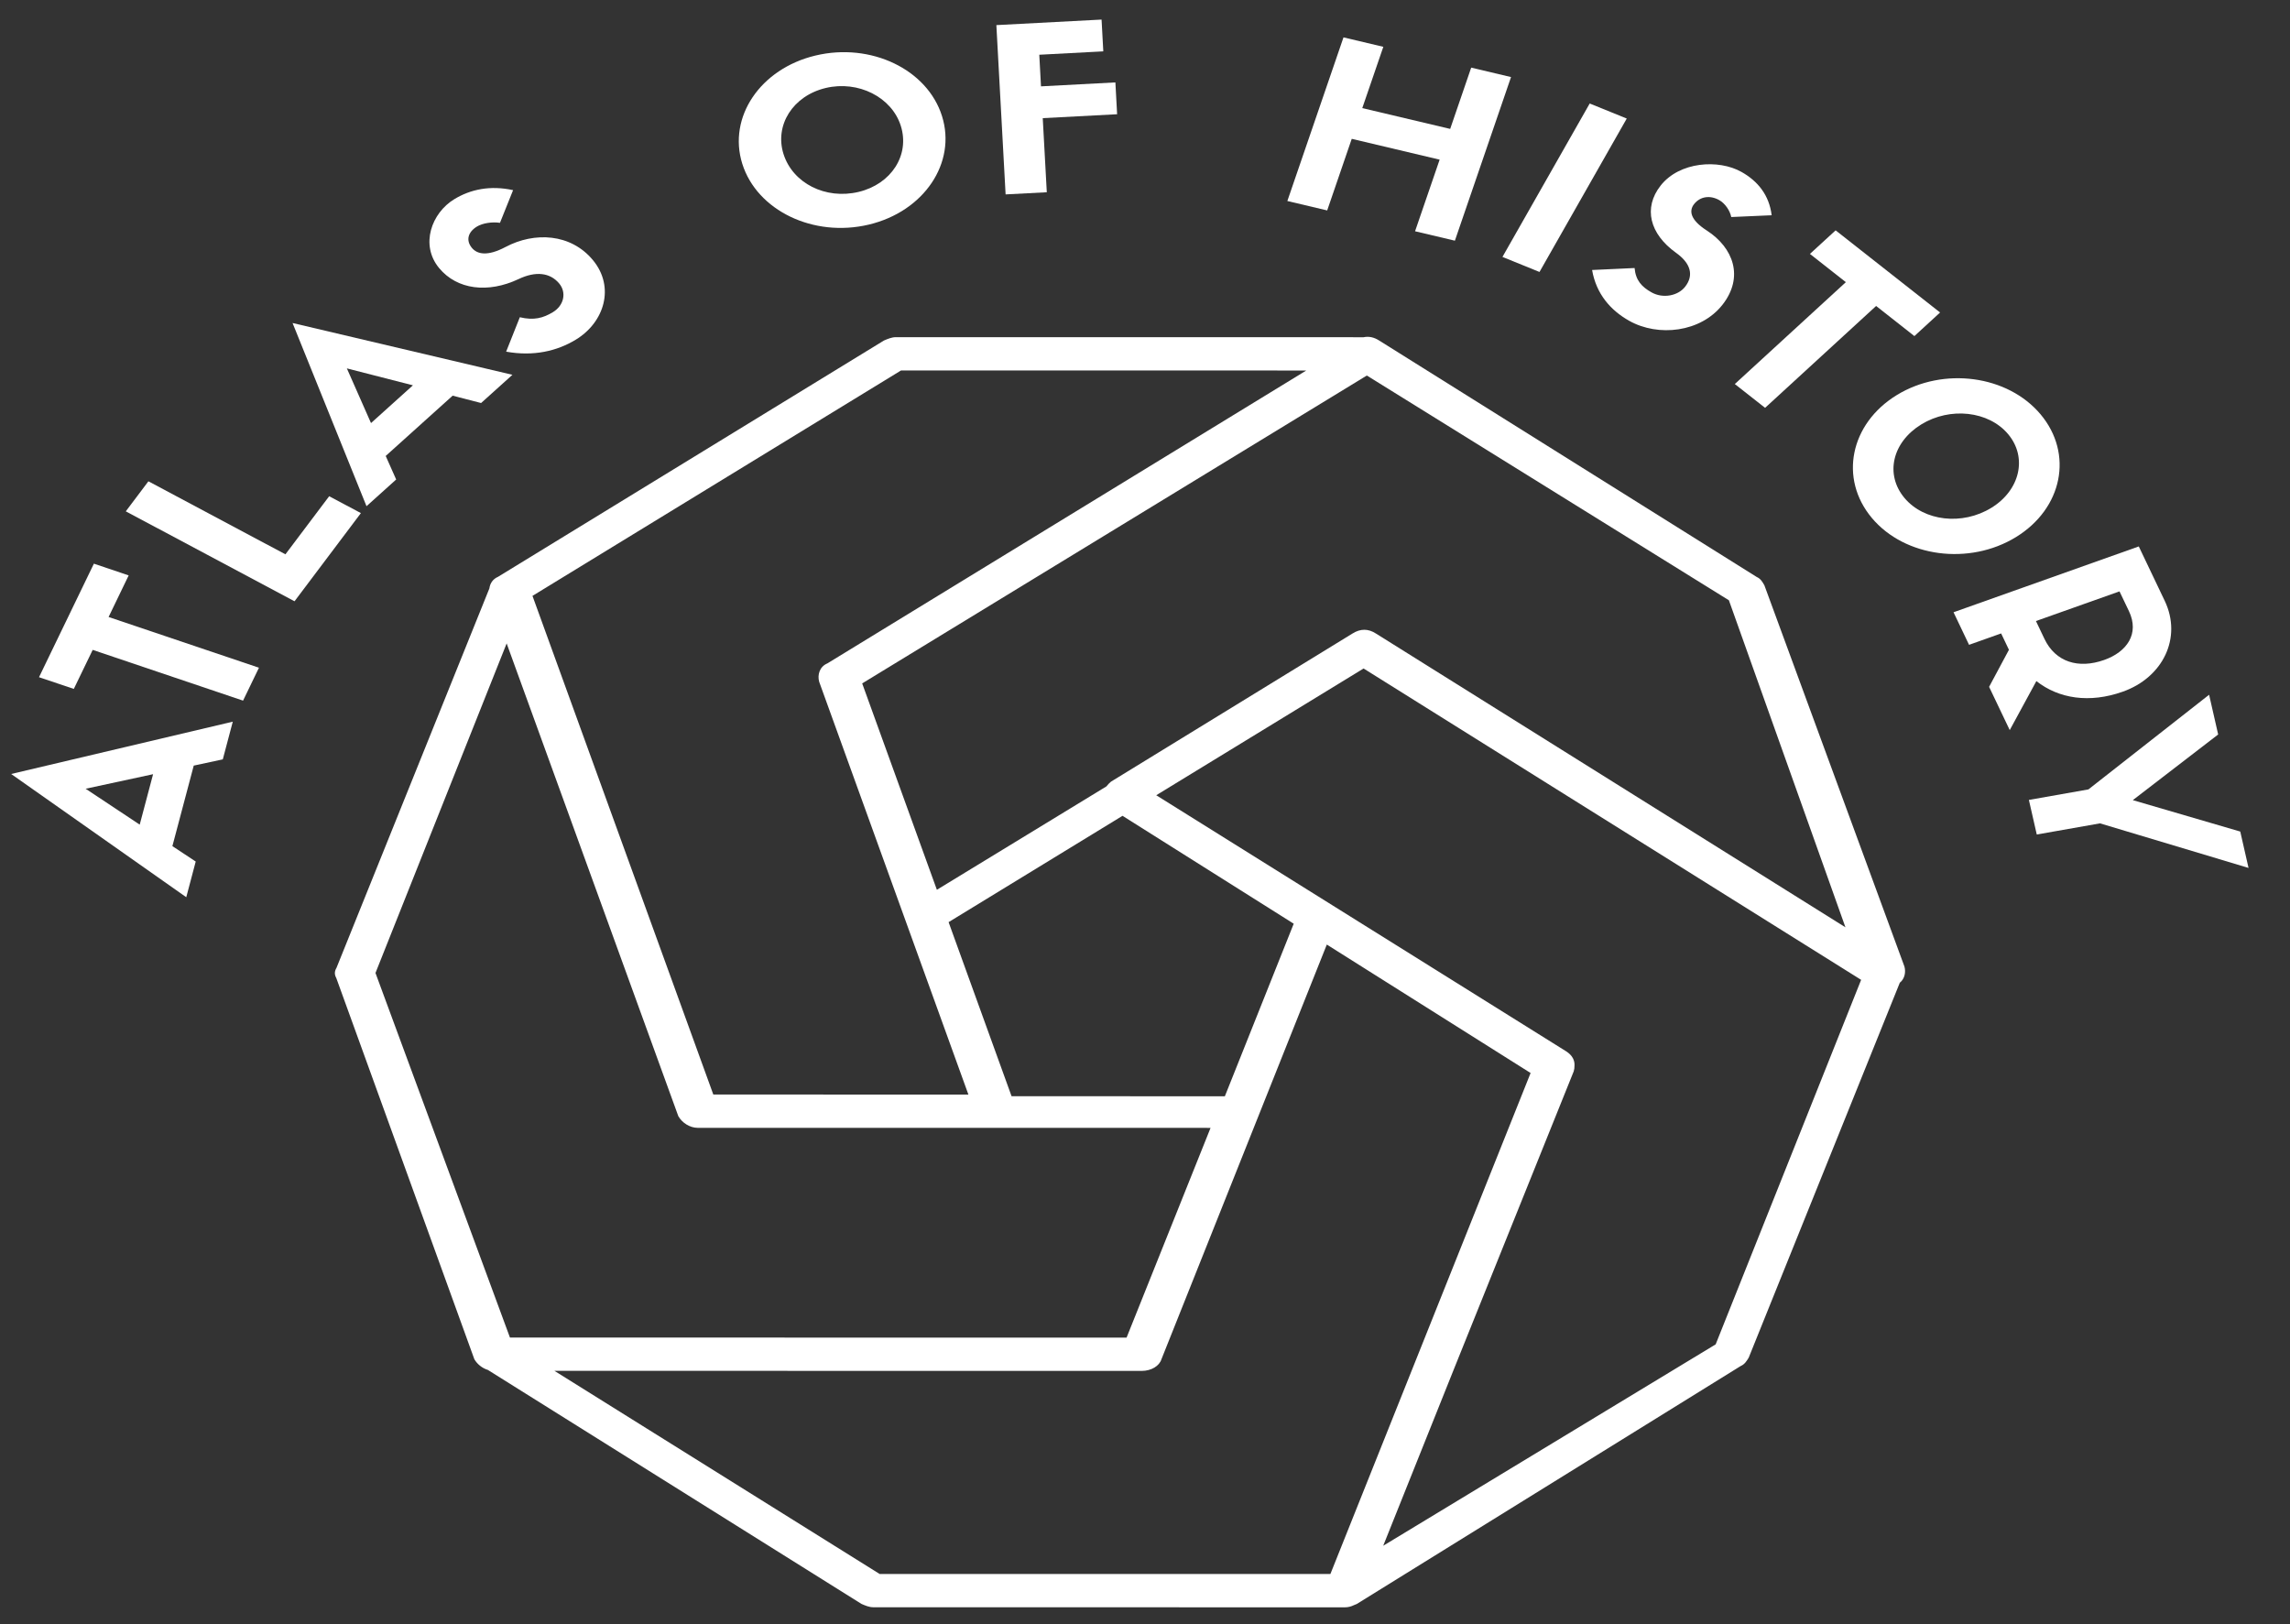 <svg width="86" height="61" viewBox="0 0 86 61" fill="none" xmlns="http://www.w3.org/2000/svg">
<rect x="0" y="0" width="86" height="61" fill="#333333" stroke="none"/>
<path fill-rule="evenodd" clip-rule="evenodd" d="M32.791 60.362L50.508 60.365C50.627 60.365 50.746 60.334 50.851 60.281C50.885 60.268 50.918 60.254 50.952 60.24L65.372 51.302C65.52 51.239 65.596 51.114 65.672 50.989L71.346 36.908C71.533 36.758 71.578 36.507 71.52 36.299L66.261 21.982C66.19 21.857 66.119 21.732 65.973 21.669L51.796 12.79C51.602 12.665 51.407 12.623 51.21 12.665L33.64 12.663C33.493 12.663 33.345 12.725 33.197 12.788L18.703 21.663C18.503 21.748 18.402 21.918 18.379 22.097L12.635 36.353C12.559 36.478 12.557 36.603 12.628 36.728L17.813 51.045C17.92 51.232 18.109 51.384 18.321 51.449L32.352 60.237C32.498 60.3 32.644 60.362 32.791 60.362ZM31.07 24.915C30.773 25.04 30.694 25.353 30.763 25.603L36.368 41.108L26.788 41.106L19.997 22.379L33.838 13.913L49.056 13.915L31.071 24.915L31.07 24.915ZM69.305 34.826L51.673 23.793C51.383 23.605 51.089 23.605 50.791 23.793L41.724 29.355C41.663 29.406 41.602 29.467 41.551 29.534L35.184 33.417L32.379 25.666L51.331 14.103L64.928 22.544L69.305 34.826ZM42.308 50.236L19.151 50.233L14.101 36.541L19.027 24.164L25.474 41.919C25.617 42.169 25.907 42.357 26.201 42.357L37.449 42.358L37.451 42.358L45.462 42.359L42.308 50.236ZM51.946 58.052L54.58 51.471L59.1 40.236C59.121 40.166 59.132 40.096 59.129 40.028C59.144 39.828 59.054 39.637 58.819 39.485L43.422 29.866L51.209 25.106L69.894 36.799L64.431 50.489L51.946 58.052ZM42.156 30.639L35.624 34.632L37.989 41.17L45.999 41.172L48.585 34.691L42.156 30.639ZM20.82 51.483L42.874 51.486C43.241 51.486 43.539 51.299 43.617 51.049L49.828 35.474L57.481 40.298L49.962 59.114L33.034 59.112L20.82 51.483Z" fill="white"/>
<path d="M8.367 28.519L8.742 27.103L0.419 29.068L6.995 33.696L7.35 32.356L6.474 31.777L7.276 28.753L8.367 28.519ZM3.216 29.622L5.749 29.076L5.247 30.97L3.216 29.622Z" fill="white"/>
<path d="M9.725 25.077L4.078 23.172L4.832 21.61L3.526 21.169L1.465 25.433L2.772 25.873L3.481 24.407L9.128 26.313L9.725 25.077Z" fill="white"/>
<path d="M4.724 19.204L11.061 22.581L13.553 19.27L12.362 18.636L10.719 20.818L5.573 18.076L4.724 19.204Z" fill="white"/>
<path d="M18.067 15.136L19.244 14.076L10.987 12.131L13.764 19.011L14.878 18.008L14.485 17.124L16.999 14.86L18.067 15.136ZM13.026 13.835L15.507 14.471L13.933 15.889L13.026 13.835Z" fill="white"/>
<path d="M19.475 10.481C20.114 10.177 20.657 10.233 21.003 10.65C21.279 10.983 21.185 11.468 20.765 11.723C20.402 11.943 20.05 12.042 19.522 11.914L19.008 13.207C20.043 13.393 20.922 13.183 21.623 12.757C22.703 12.102 23.101 10.774 22.266 9.768C21.437 8.768 20.076 8.697 18.983 9.277C18.303 9.637 17.919 9.547 17.723 9.311C17.487 9.027 17.574 8.713 17.912 8.508C18.126 8.378 18.49 8.324 18.776 8.369L19.269 7.141C18.408 6.954 17.67 7.11 17.06 7.481C16.211 7.996 15.767 9.194 16.492 10.069C17.166 10.881 18.325 11.023 19.475 10.481Z" fill="white"/>
<path d="M32.633 8.434C34.705 7.938 35.929 6.112 35.376 4.358C34.824 2.604 32.705 1.588 30.623 2.086C28.552 2.582 27.325 4.399 27.877 6.154C28.43 7.908 30.551 8.932 32.633 8.434ZM31.007 3.305C32.233 3.012 33.49 3.649 33.83 4.728C34.175 5.824 33.472 6.913 32.246 7.207C31.001 7.505 29.769 6.879 29.424 5.783C29.084 4.704 29.772 3.601 31.007 3.305Z" fill="white"/>
<path d="M39.312 7.22L39.16 4.437L41.953 4.29L41.888 3.095L39.094 3.243L39.03 2.056L41.434 1.929L41.369 0.735L37.418 0.943L37.765 7.301L39.312 7.22Z" fill="white"/>
<path d="M50.454 1.404L48.346 7.549L49.842 7.903L50.764 5.214L54.065 5.996L53.142 8.685L54.638 9.039L56.746 2.894L55.25 2.54L54.461 4.841L51.16 4.06L51.95 1.758L50.454 1.404Z" fill="white"/>
<path d="M61.092 4.452L59.701 3.887L56.424 9.649L57.815 10.214L61.092 4.452Z" fill="white"/>
<path d="M62.941 9.493C63.496 9.888 63.621 10.34 63.283 10.77C63.013 11.114 62.449 11.22 62.024 10.981C61.657 10.775 61.428 10.533 61.386 10.066L59.791 10.14C59.943 11.031 60.477 11.651 61.186 12.049C62.278 12.662 63.871 12.483 64.687 11.445C65.498 10.413 65.106 9.306 64.093 8.654C63.463 8.248 63.429 7.909 63.62 7.666C63.851 7.372 64.225 7.324 64.566 7.516C64.783 7.638 64.968 7.907 65.017 8.151L66.534 8.084C66.442 7.33 66.016 6.802 65.399 6.456C64.541 5.973 63.073 6.068 62.364 6.97C61.706 7.809 61.95 8.782 62.941 9.493Z" fill="white"/>
<path d="M66.287 15.317L70.457 11.491L71.894 12.622L72.859 11.736L68.936 8.651L67.971 9.536L69.32 10.597L65.15 14.423L66.287 15.317Z" fill="white"/>
<path d="M70.298 19.454C71.535 20.928 73.956 21.246 75.707 20.172C77.459 19.099 77.875 17.042 76.633 15.561C75.396 14.088 72.984 13.765 71.232 14.838C69.48 15.912 69.056 17.974 70.298 19.454ZM75.416 16.307C76.147 17.179 75.862 18.412 74.784 19.072C73.691 19.743 72.255 19.575 71.523 18.703C70.781 17.818 71.061 16.609 72.155 15.938C73.232 15.278 74.679 15.429 75.416 16.307Z" fill="white"/>
<path d="M75.445 24.404L74.7 25.795L75.475 27.42L76.475 25.579C77.315 26.241 78.471 26.421 79.722 25.976C81.235 25.439 81.954 23.947 81.296 22.566L80.321 20.522L73.364 22.994L73.947 24.217L75.152 23.789L75.445 24.404ZM76.459 23.324L79.597 22.21L79.951 22.951C80.357 23.803 79.873 24.483 79.023 24.785C78.052 25.13 77.193 24.863 76.779 23.995L76.459 23.324Z" fill="white"/>
<path d="M80.097 30.05L83.302 27.584L82.962 26.092L78.43 29.647L76.194 30.042L76.49 31.341L78.865 30.922L84.443 32.596L84.132 31.23L80.097 30.05Z" fill="white"/>
</svg>
